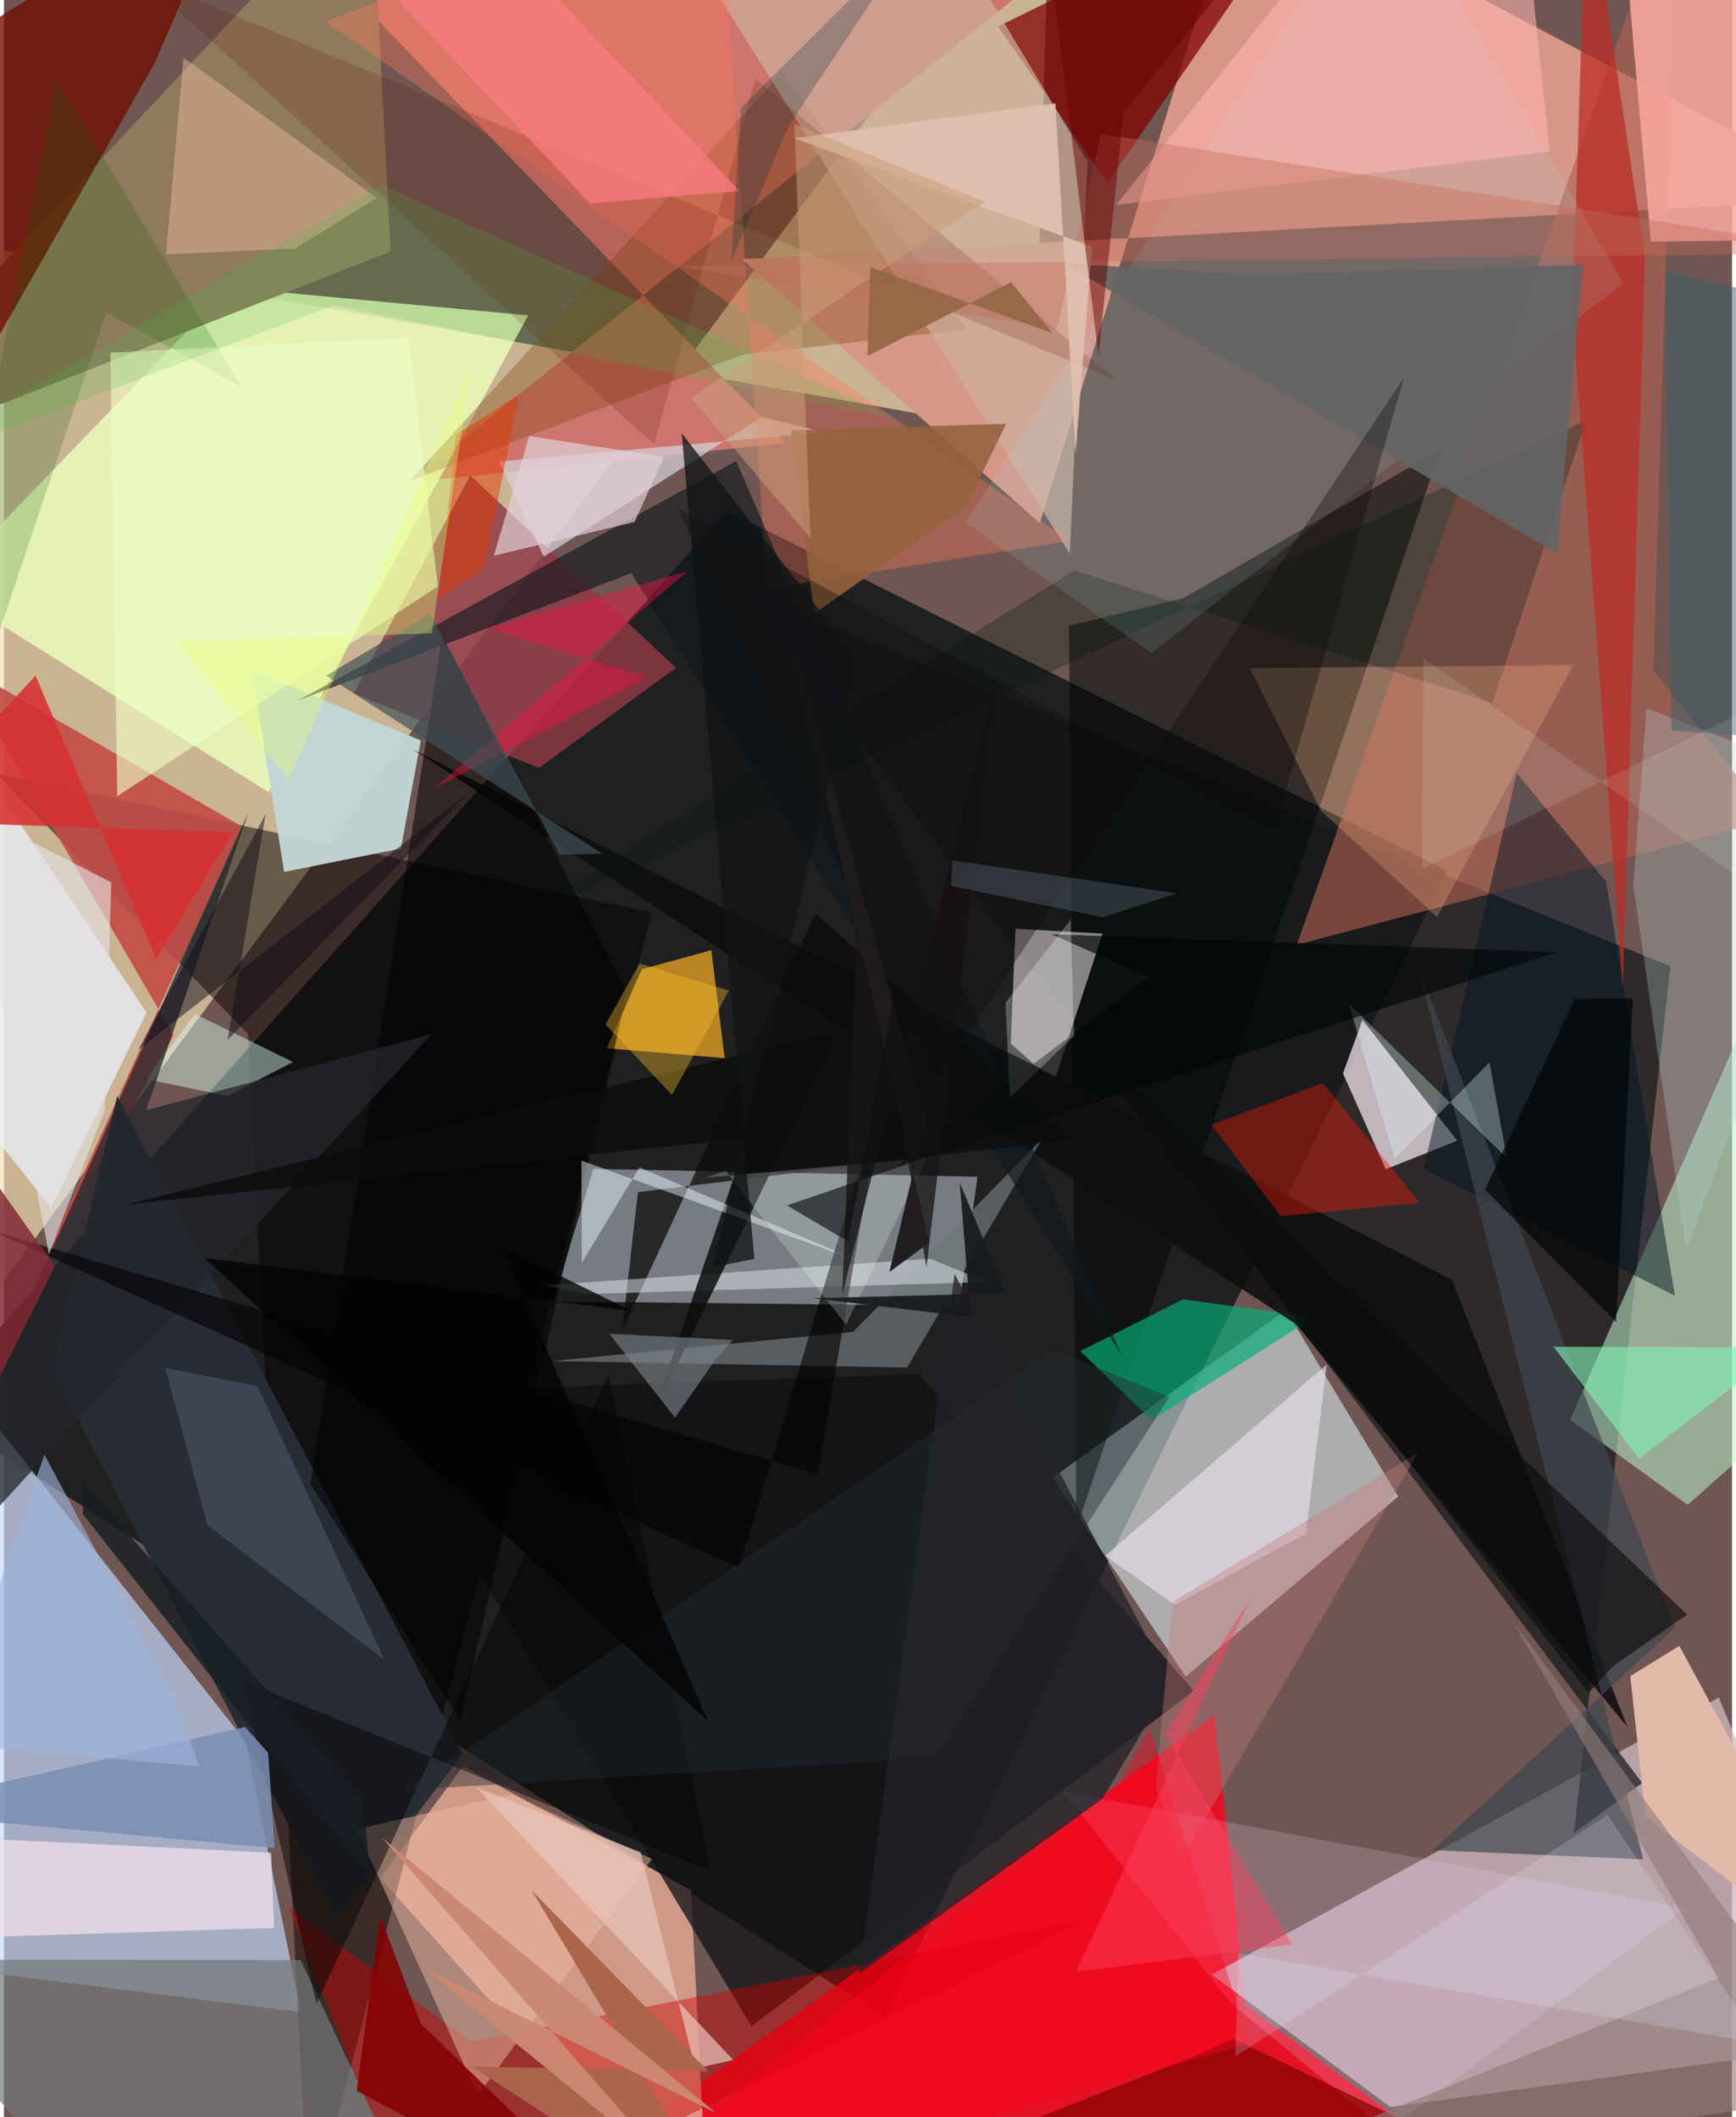 <svg xmlns="http://www.w3.org/2000/svg" width="228" height="278" viewBox="0 0 836 1024"><path fill="#6f5652" d="M0 0h836v1024H0z"/><path fill="#f3deb0" fill-opacity=".686" d="M-62 110.078l14.804 572.76L505.958-62l-7.478 272.09z"/><path fill="#1b1c1e" fill-opacity=".933" d="M349.65 246.855l348.537 174.312L426.027 975.5-36.48 681.005z"/><path fill="#ff0219" fill-opacity=".8" d="M756.748 1086l-156.13-116.28-15.01-140.315L227.26 1086z"/><path fill="#d69789" fill-opacity=".992" d="M898 95.936L598.83-62l-97.695 315.05-144.172-127.702z"/><path fill="#c3daff" fill-opacity=".655" d="M-51.762 628.547l168.69 213.736 26.773 130.885-176.293-22.142z"/><path fill="#ceb7c1" fill-opacity=".757" d="M584.296 955.038l245.34-133.991L898 987.953l-227.304 31.13z"/><path fill="#e5f8fe" fill-opacity=".537" d="M674.495 723.804l-102.766 87.092-64.462-96.21 112.918-80.991z"/><path fill="#a7b0b6" fill-opacity=".643" d="M285.14 565.337l185.853 3.806-8.862 62.428-196.38-2.124z"/><path fill="#15191b" fill-opacity=".714" d="M806.17 467.312L759.518 886.64l32.984-24.277-431.677-575.048z"/><path fill="#cc756d" fill-opacity=".992" d="M378.26 214.282L111.492-62h453.997L196 233.322z"/><path fill="#dfa490" fill-opacity=".851" d="M341.079 1086l-159.08-177.602 40.07-54.072 110.327 59.887z"/><path fill="#070000" fill-opacity=".494" d="M147.573 1077.162l165.884-635.798-317.224-67.316L118.026 500.11z"/><path fill="#ebffbd" fill-opacity=".827" d="M-30.761 283.82L128.1 383.221 253.627 152.53l-144.63-13.471z"/><path fill="#bdf3ce" fill-opacity=".545" d="M814.522 727.863l-56.837-41.17L898 366.587l-30.132 313.829z"/><path fill="#f8eaf2" fill-opacity=".722" d="M647.775 519.146l20.677 46.356 34.61-13.79-45.853-58.438z"/><path fill="#907a5c" d="M187.09 121.652L177.38-62-56.26 187.059-62 219.23z"/><path fill="#020807" fill-opacity=".537" d="M518.83 739.268l175.925-521.76-124.25 71.811-55.338 13.37z"/><path fill="#f4ebed" fill-opacity=".529" d="M489.349 449.232l42.101 2.314-23.401 71.776-21.008-18.58z"/><path fill="#8e3a46" fill-opacity=".835" d="M225.588 229.963l-56.514 105.45 89.788 35.976 66.28-48.407z"/><path fill="#b06052" fill-opacity=".627" d="M797.946 324.08L809.788-62 625.414 456.946l229.59-60.565z"/><path fill="#c24a46" fill-opacity=".902" d="M-23.01 320.152l105.1 180.52-63.404 110.419 96.302-211.458z"/><path fill="#101115" fill-opacity=".749" d="M442.446 664.533L575.62 817.834 361.663 980.04l-183.75-306.033z"/><path fill="#fdb026" fill-opacity=".694" d="M342.224 459.563l6.422 52.211-57.036-4.767 17.04-38.264z"/><path fill="#c2d6d5" fill-opacity=".965" d="M201.635 358.153l-81.656-34.063 15.562 97.613 56.516-11.314z"/><path fill="#f9a7a1" fill-opacity=".859" d="M796.753 116.872L780.947-62 898 55.285l-23.136 60.66z"/><path fill="#282d35" d="M23.3 662.19l31.474-132.049 167.195 318.24-60.947 79.55z"/><path fill="#ecf1ff" fill-opacity=".725" d="M22.817 584.096l46.165-94.29L-62 294.026l2.442 187.337z"/><path fill="#cf0000" fill-opacity=".427" d="M225.989 987.417L524.03 928.47 202.671 1086l-65.098-163.417z"/><path fill="#6f0d00" fill-opacity=".784" d="M-6.116 168.897L72.865 30.663 112.793-62-62 44.724z"/><path fill="#800100" fill-opacity=".733" d="M533.828 88.524L637.413-62h-4.463L480.94 12.811z"/><path fill="#d8d2db" fill-opacity=".714" d="M366.766 201.648l-105.64 67.645-21.667-46.082 157.614-14.086z"/><path fill="#80410e" fill-opacity=".341" d="M196.432 232.562L376.415 34.828l89.422 124.549-108.828 12.24z"/><path fill="#05ad78" fill-opacity=".675" d="M520.716 653.483l34.491 33.428 78.754-49.908-63.67-8.545z"/><path fill="#e3baaa" d="M794.14 878.856L898 957.543l-87.498-161.499-23.72 14.595z"/><path fill="#cfb09e" fill-opacity=".686" d="M524.204 78.228L451.777-42.48 313.434-53.07 515.63 267.85z"/><path fill="#0e0f10" fill-opacity=".894" d="M625.024 640.459l160.31 194.715-84.866-216.25L198.18 362.65z"/><path fill="#ff785e" fill-opacity=".357" d="M515.597 261.637l-146.58 23.005L346.127-62 155.425 10.402z"/><path fill="#ed1a06" fill-opacity=".408" d="M584.166 544.03l53.972-20.206 46.664 57.82-67.068 6.589z"/><path fill="#b0d5d0" fill-opacity=".298" d="M897.479 381.98l-102.809-39.4-6.484 85.44 25.647 176.407z"/><path fill-opacity=".541" d="M220.83 832.082l80.631-352.136-89.399-172.43-63.791 410.207z"/><path fill="#70767b" fill-opacity=".71" d="M436.874 661.466l65.398-110.707-91.474 93.421-145.43 14.116z"/><path fill="#001624" fill-opacity=".482" d="M686.79 565.224l45.107-191.286 43.188 52.465 33.309 200.307z"/><path fill="#eebba5" fill-opacity=".486" d="M170.605 884.675l74.773-16.75 68.107 31.183-84.244 114.313z"/><path fill="#e8e0eb" fill-opacity=".659" d="M639.895 660.031l-10.056 81.718-63.306 34.492-33.773-23.778z"/><path fill="#0f171d" fill-opacity=".631" d="M303.503 277.202l237.19 378.309-186.449-432.525-212.099 115.881z"/><path fill="#d9fff1" fill-opacity=".447" d="M92.494 490.432L68.82 521.887l39.123 8.24 31.922-16.484z"/><path fill="#00160b" fill-opacity=".286" d="M517.726 275.875l-280.09 175.317 527.797-247.936-45.38 136.705z"/><path fill="#bb2e27" fill-opacity=".753" d="M793.934 124.756l-10.833 353.155-24.306-326.735L765.718-62z"/><path fill="#9ef6ff" fill-opacity=".114" d="M667.65-62l115.707 198.95-228.172 178.874-90.193-62.936z"/><path fill="#eedeea" fill-opacity=".78" d="M-62 938.547l192.692-6.116-1.456-36.29L-62 886.717z"/><path fill="#24262c" fill-opacity=".757" d="M206.779 500.23L-62 793.79l180.205-400.713-49.393 143.876z"/><path fill="#fed2ff" fill-opacity=".196" d="M668.491 1030.674l145.043-107.81-301-56.38L593.75 969.03z"/><path fill="#747878" fill-opacity=".71" d="M-62 947.822l205.547.157L208.337 1086l-162.215-15.128z"/><path fill="#fbbb87" fill-opacity=".263" d="M602.785 323.158l34.367 69.005 56.076 51.249 66.002-121.726z"/><path fill="#404650" fill-opacity=".69" d="M808.36 787.434L684.229 467.923 793.003 899.32l-101.684-4.47z"/><path fill="#ffcab0" fill-opacity=".384" d="M78.413 123.067l8.447-95.193 93.54 67.879-39.562 24.415z"/><path fill="#0d0c0b" fill-opacity=".741" d="M392.53 441.804l123.737 109.152-209.564 25.645-7.589 66.736z"/><path fill="#7e0000" fill-opacity=".671" d="M342.831 1086l234.842-92.181 16.727-7.918 106.494 51.127z"/><path fill="#ffb4b0" fill-opacity=".576" d="M538.107 99.054l112.914-141.57 83.909-5.3 12.897 121.11z"/><path fill="#040504" fill-opacity=".506" d="M115.739 813.035l226.13 91.818L292.57 664.82 151.177 969.326z"/><path fill="#0a5a06" fill-opacity=".204" d="M49.539 151.047l65.558 36.258L25.313 38.328-62 483.573z"/><path fill="#5f1600" fill-opacity=".176" d="M538.085 183.887L363.557 38.093l-49.042 176.962L66.408-11.185z"/><path fill="#dee4ea" fill-opacity=".51" d="M262.23 621.557L448 608.797l27.722 11.237-194.812 5.888z"/><path fill="#0b0d0c" fill-opacity=".847" d="M313.457 685.188l90.728-186.683-346.126 84.23 301.644-32.455z"/><path fill="#eaf7fd" fill-opacity=".471" d="M279.548 610.78l27.877-46.148 107.526 45.862-135.568-49.163z"/><path fill="#7c848b" fill-opacity=".624" d="M352.516 648.097l-59.612-2.998 31.713 40.57 19.745-28.316z"/><path fill="#f0ffc5" fill-opacity=".624" d="M51.444 170.583l144.33-7.166 14.084 120.245-155.05 101.435z"/><path fill="#d62f31" fill-opacity=".871" d="M-49.785 397.169l65.055-70.353 58.426 137.073 37.032-61.35z"/><path fill="#646565" fill-opacity=".914" d="M763.882 128.153l-162.192 4.755-88.927-5.51L751.355 267.84z"/><path fill="#040404" fill-opacity=".635" d="M-5.785 595.246l361.458 163.1 70.079-232.465-32.096 187.268z"/><path fill="#e9c6bc" fill-opacity=".694" d="M334.459 1000.433l-26.45-104.555-79.5-31.415 124.325 131.872z"/><path fill="#f8ffff" fill-opacity=".22" d="M407.375 640.723l-58.193-74.347-9.745 3.215 106.91-9.54z"/><path fill="#7a8eb3" fill-opacity=".855" d="M116.669 835.291L-62 876.025l192.997 17.823-3.211-46.103z"/><path fill="#242128" fill-opacity=".773" d="M531.348 870.145L413.783 954.5l46.1-338.386 104.698 197.833z"/><path fill="#840000" fill-opacity=".863" d="M312.48 1086l-141.879-74.773 11.453-84.49 19.615 52.11z"/><path fill="#80f0b4" fill-opacity=".624" d="M749.607 651.371l41.391 54.162 96.176-73.792L898 651.733z"/><path fill="#917d7a" fill-opacity=".616" d="M729.827 783.9L898 1012.083l-325.65 47.866 257.121-103.324z"/><path fill="#c5797d" fill-opacity=".392" d="M557.246 863.513l12.373 35.827 114.593-196.814-118.795 72.22z"/><path fill="#535c6d" fill-opacity=".525" d="M184.092 802.77l-85.66-65.083-20.41-75.998 44.55 8.657z"/><path fill="#181b1e" fill-opacity=".941" d="M391.488 627.908l76.18 9.102-5.266-64.876 22.274 53.362z"/><path fill="#c56b5b" fill-opacity=".392" d="M530.65 64.7l-21.21 94.6-182.978-30.545L898 122.381z"/><path fill="#0a0c0e" fill-opacity=".624" d="M514.672 495.728L814.29 780.906l-35.877 24.932-11.835 12.963z"/><path fill="#ff0f45" fill-opacity=".4" d="M234.41 303.976l76.807 23.583-102.82 53.546 122.423-104.91z"/><path fill="#e0cfda" fill-opacity=".694" d="M319.352 220.975l-65.265-10.056-17.11 57.879 68.132-16.373z"/><path fill="#e4fdff" fill-opacity=".314" d="M672.735 560.504l-22.163-74.997 76.421 74.543-8.315-46.241z"/><path fill="#ab644d" fill-opacity=".992" d="M255.29 914.281l85.386 87.426-114.32-2.226 130.918 85.213z"/><path fill="#100c19" fill-opacity=".494" d="M108.22 502.947L126.6 393.79 64.986 507.713l159.135-123.676z"/><path fill="#e1c1af" fill-opacity=".918" d="M508.684 50.002l9.771 169.324 7.899-99.965L382.33 66.895z"/><path fill="#040608" fill-opacity=".671" d="M751.67 460.46l-244.887-8.56 47.272 20.769-121.866 91.163z"/><path fill="#95623d" fill-opacity=".89" d="M465.577 244.675l19.273-39.727-103.973 3.231 11.076 88.638z"/><path fill="#181618" fill-opacity=".761" d="M413.705 426.778l32.604 186.113 34.112-285.779-74.9 298.986z"/><path fill="#242a2f" fill-opacity=".431" d="M507.33 652.788L195.261 865.682l255.624-15.565L563.84 675.678z"/><path fill="#ff7d84" fill-opacity=".698" d="M283.677 98.417L185.2-5.665 209.868-62 355.882 92.333z"/><path fill="#425158" fill-opacity=".694" d="M206.002 296.858l62.78 116.468 20.797-.36-133.624-86.17z"/><path fill="#000507" fill-opacity=".71" d="M716.478 575.328l63.423 64.083 8.093-156.6-28.13.433z"/><path fill="#44b949" fill-opacity=".2" d="M432.544 202.615l-273.29-54.86L-62 231.452 182.626 89.486z"/><path fill="#0e0a0b" fill-opacity=".357" d="M677.321 182.506L614.63 401.618 326.22 246.095l124.451 276.9z"/><path fill="#ff001b" fill-opacity=".4" d="M602.52 988.259l-48.265-152.521-16.174 28.885L261.876 1086z"/><path fill="#cb8872" fill-opacity=".98" d="M344.368 1021.886l-161.37-132.964 142.856 163.29-122.956-100.547z"/><path fill="#e23600" fill-opacity=".482" d="M249.104 190.695l-30.401 19.677-8.658 79.562 22.309-15.11z"/><path fill="#161d23" fill-opacity=".831" d="M177.585 909.13L38.138 732.282l.525-14.445 134.738 151.341z"/><path fill="#650000" fill-opacity=".486" d="M500.666-62l28.857 233.958L541.555 54.53 635.185-62z"/><path fill="#042f3f" fill-opacity=".263" d="M379.409 61.21l61.878-93.195-84.712 84.063-4.774 74.435z"/><path fill="#802832" fill-opacity=".831" d="M-62 1086V786.439l86.634-173.993L-62 490.102z"/><path fill="#8295a8" fill-opacity=".255" d="M567.534 432.107l-108.648-15.978-.75 12.32 73.324 15.15z"/><path fill="#c99d7a" fill-opacity=".541" d="M332.306 192.374l57.866 67.917-7.8-200.457 91.984 37.716z"/><path fill="#e4e3e6" fill-opacity=".627" d="M21.76 606.623L-19.254 390.41l71.163 36.347L48.748 536.9z"/><path fill="#020303" fill-opacity=".776" d="M303.74 634.065l-62.584-30.68 99.499 229.179L97.06 608.458z"/><path fill="#211c1d" fill-opacity=".98" d="M428.336 615.225l17.438-73.074-71.04-256.732 72.862 315.668z"/><path fill="#36606a" fill-opacity=".486" d="M803.74 131.228L898 152.992V359.61l-91.334-6.233z"/><path fill="#e8ffff" fill-opacity=".118" d="M685.984 420.354l207.599-101.508-3.974 140.649-202.918-141.206z"/><path fill="#ff3f5c" fill-opacity=".467" d="M623.15 940.477l-61.437-101.722 41.583-66.234-84.677 181.174z"/><path fill="#fff" fill-opacity=".271" d="M486.627 531.026l-2.117-46.062 31.552-40.094 1.65 56.006z"/><path fill="#fdc52c" fill-opacity=".369" d="M323.176 529.57l-32.15-34.11 16.47-29.42 43.184 13.086z"/><path fill="#0c0f0f" fill-opacity=".639" d="M530.308 531.185l-99.744-49.711-22.281 118.967-29.492-17.438z"/><path fill="#e4fd77" fill-opacity=".365" d="M226.08 176.973L207.075 306.28l-123.702 4.06 54.396 66.898z"/><path fill="#111316" fill-opacity=".761" d="M327.886 209.578l35.123 399.312-20.338 4.016 70.567-293.853z"/><path fill="#976947" fill-opacity=".976" d="M419.126 129.184l-1.408 43.077 69.489-35.8 20.03 24.68z"/><path fill="#9cb4db" fill-opacity=".624" d="M19.578 703.555l-48.58 139.925 123.494 10.964-12.01-33.315z"/><path fill="#e0f1ff" fill-opacity=".188" d="M850.006 988.468l-252.87-43.8-1.403 49.955 180.092-116.789z"/></svg>